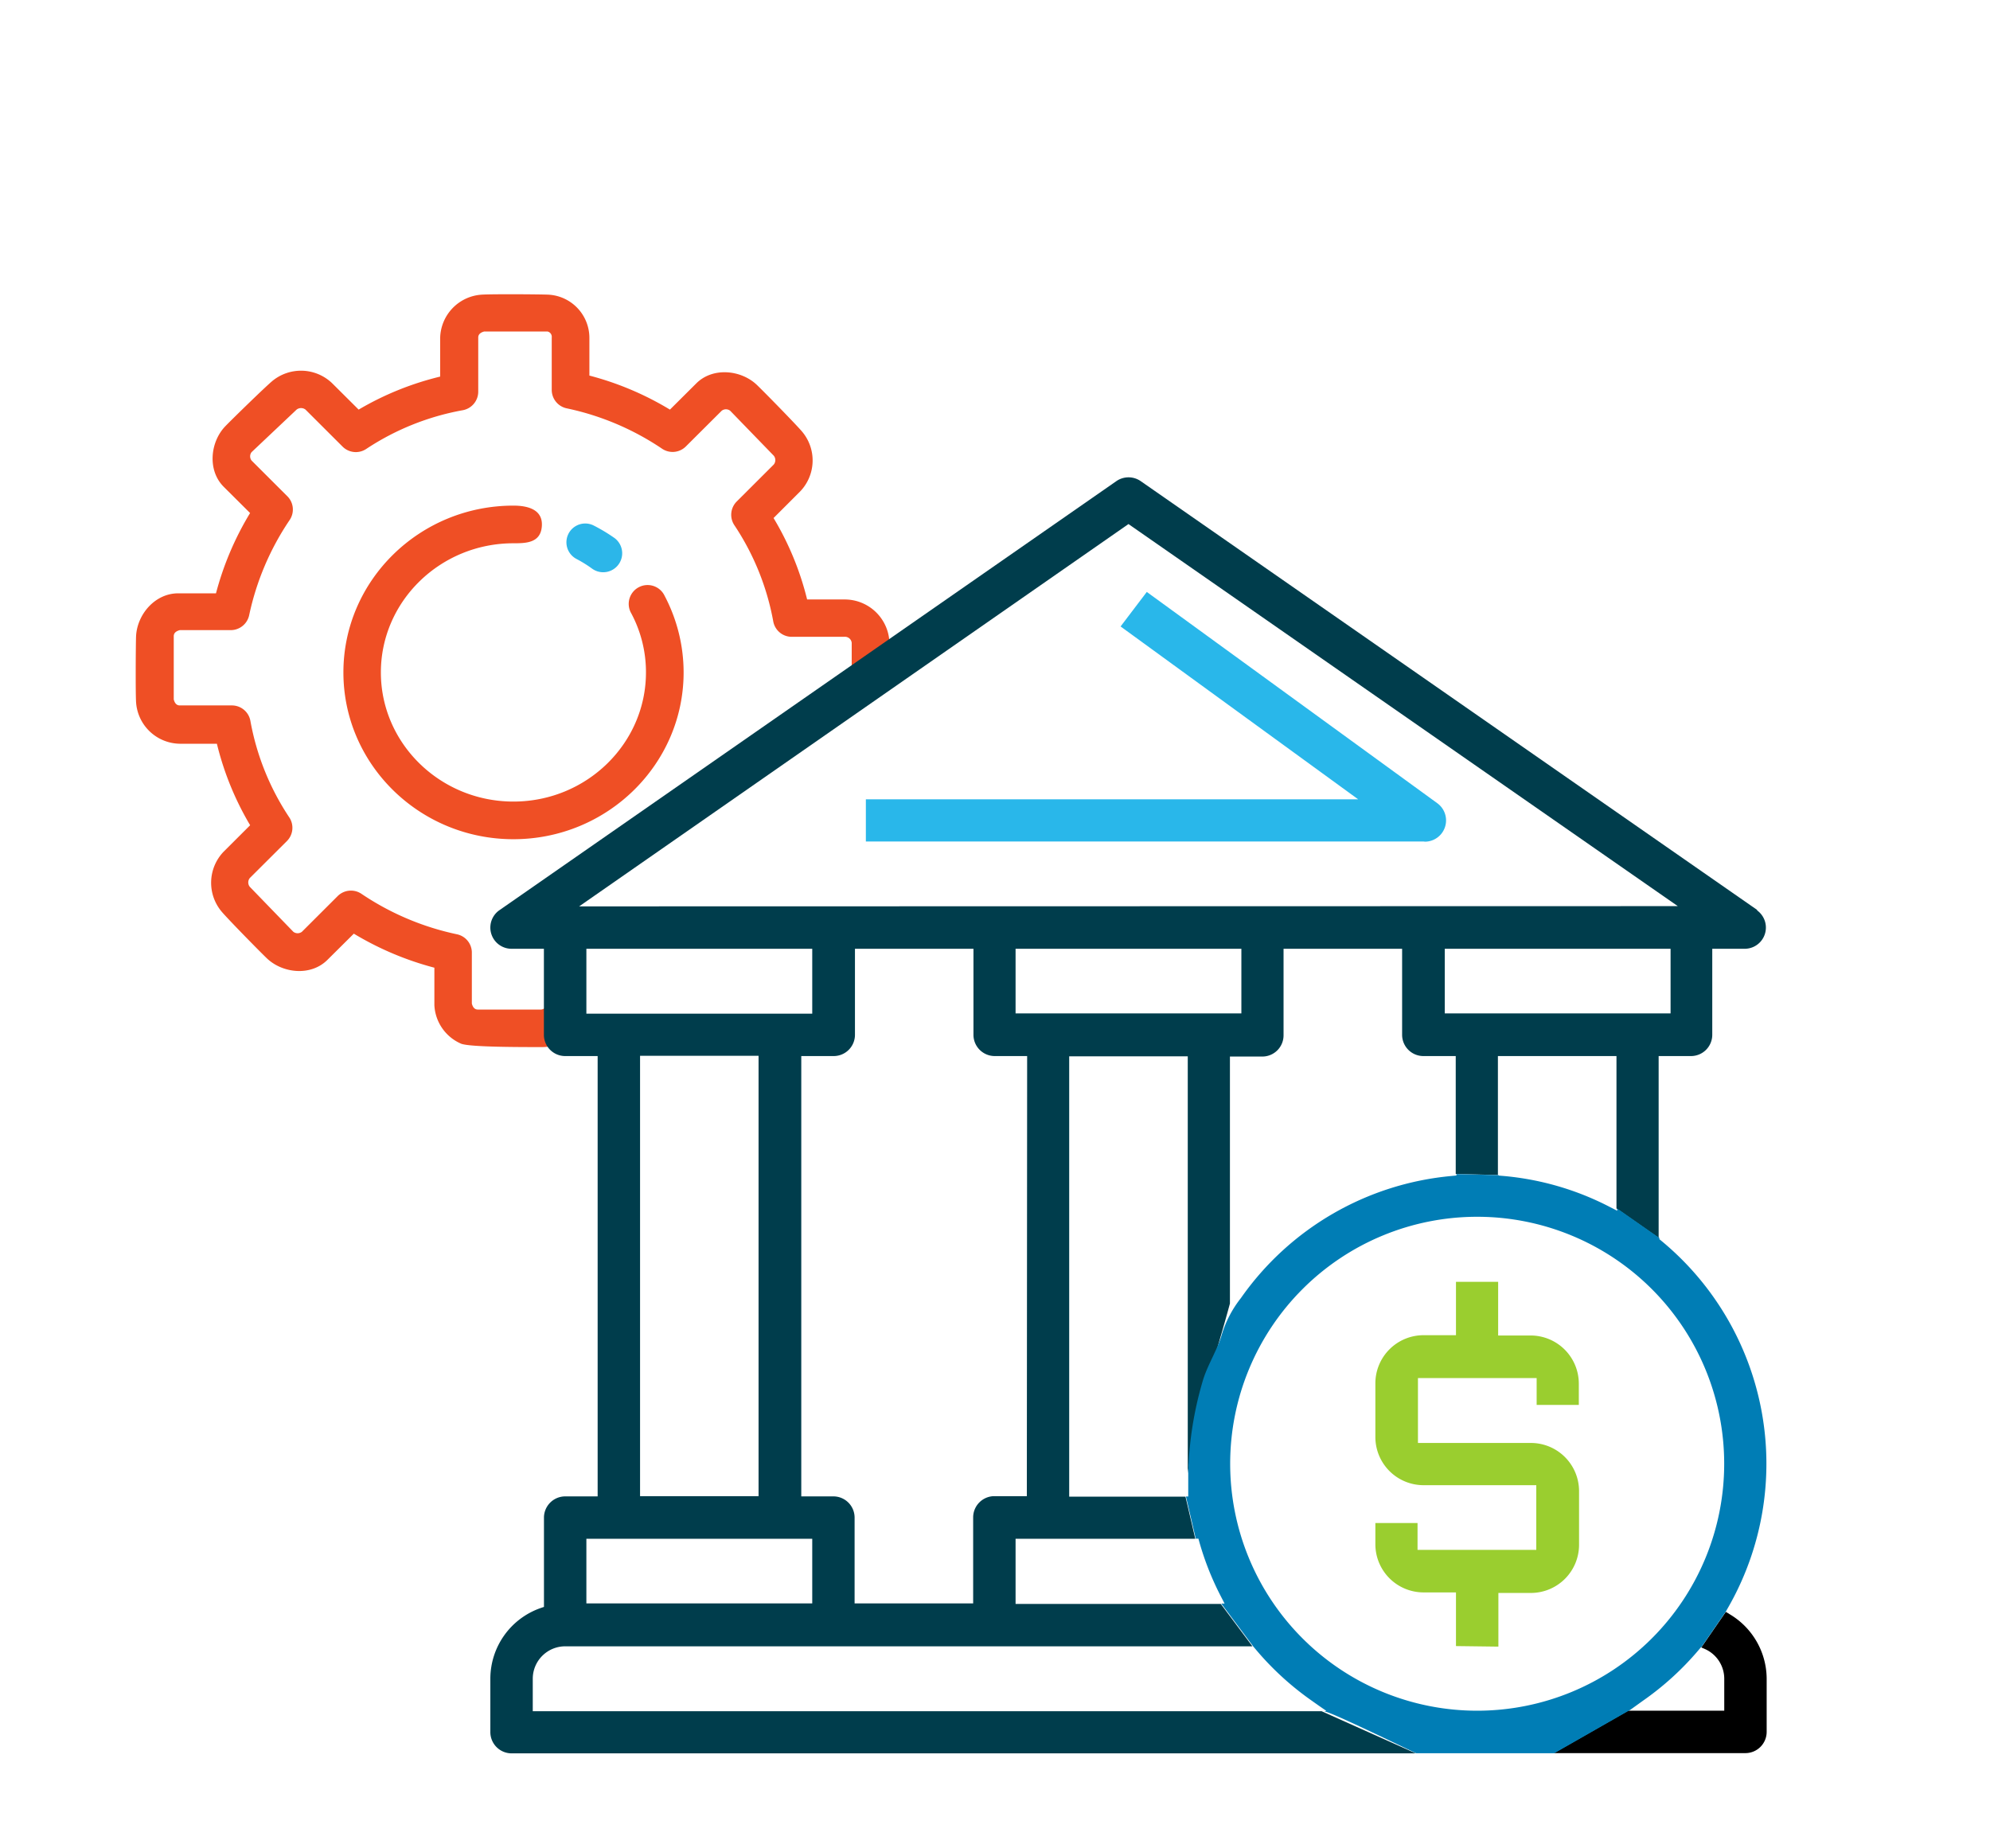 <?xml version="1.0" encoding="UTF-8"?>
<svg xmlns="http://www.w3.org/2000/svg" id="Layer_6" data-name="Layer 6" viewBox="0 0 330.31 306.85">
  <defs>
    <style>.cls-1{fill:#ef4f25;}.cls-2{fill:#2cb6e9;}.cls-3{fill:#003d4c;}.cls-4{fill:#007db5;}.cls-5{fill:#29b7ea;}.cls-6{fill:#9ace2f;}</style>
  </defs>
  <path class="cls-1" d="M85.22,139.32C69.64,139.32,57,126.9,57,111.63S69.64,83.94,85.22,83.94c2.21,0,4.9.55,4.72,3.38s-2.62,2.87-4.72,2.87c-12.13,0-22,9.62-22,21.44s9.87,21.44,22,21.44,22-9.62,22-21.44a20.73,20.73,0,0,0-2.43-9.79,3.13,3.13,0,1,1,5.53-2.92,27.3,27.3,0,0,1,3.15,12.71c0,15.27-12.67,27.69-28.25,27.69Z"></path>
  <path class="cls-2" d="M100.12,95a3.12,3.12,0,0,1-1.83-.59,21.08,21.08,0,0,0-2.61-1.62,3.12,3.12,0,1,1,2.92-5.52A28.72,28.72,0,0,1,102,89.32,3.15,3.15,0,0,1,100.12,95Z"></path>
  <path class="cls-1" d="M94.47,172.13c-1.44-1.5-2.66-3.21-4-4.79a1.49,1.49,0,0,1-.61.26H79.32c-.69,0-.91-.64-1-1h0v-8.45a3.11,3.11,0,0,0-2.49-3.05,45,45,0,0,1-15.8-6.69,3.12,3.12,0,0,0-4,.37l-5.92,5.91a1.17,1.17,0,0,1-1.42,0l-7.23-7.47a1.17,1.17,0,0,1,0-1.45l6.16-6.14a3.12,3.12,0,0,0,.41-3.91,42.51,42.51,0,0,1-6.46-16,3.12,3.12,0,0,0-3.08-2.61H29.84c-.69,0-.91-.65-1-1v-10.5c0-.68.65-.9,1-1H38.3a3.13,3.13,0,0,0,3.06-2.49,44.8,44.8,0,0,1,6.69-15.75,3.11,3.11,0,0,0-.37-4l-5.92-5.91a1.14,1.14,0,0,1,0-1.4L49.23,68a1.21,1.21,0,0,1,1.48,0l6.15,6.14a3.11,3.11,0,0,0,3.9.41,42.73,42.73,0,0,1,16-6.44,3.13,3.13,0,0,0,2.62-3.08v-9c0-.68.64-.9,1-1H90.86a.9.9,0,0,1,.72,1v8.7a3.13,3.13,0,0,0,2.49,3.06,44.79,44.79,0,0,1,15.79,6.68,3.12,3.12,0,0,0,4-.37l5.93-5.91a1.15,1.15,0,0,1,1.41,0l7.24,7.47a1.17,1.17,0,0,1,0,1.45l-6.15,6.14a3.12,3.12,0,0,0-.41,3.92,42.5,42.5,0,0,1,6.46,15.94,3.12,3.12,0,0,0,3.08,2.61h8.71a1.12,1.12,0,0,1,1.24,1v5.47c2.13-.77,4.25-1.56,6.33-2.45,0-1.59,0-3-.11-3.65a7.43,7.43,0,0,0-7.46-6.57h-6.16A48.92,48.92,0,0,0,128.4,86l4.4-4.4a7.43,7.43,0,0,0,.29-10c-1.16-1.34-6.17-6.46-7.45-7.69-2.63-2.52-7.33-3-10.07-.26L111.2,68a50.44,50.44,0,0,0-13.37-5.65V56.13a7.19,7.19,0,0,0-7-7.22c-1.79-.06-9-.1-10.77,0a7.37,7.37,0,0,0-7,7.22v6.39A49.55,49.55,0,0,0,59.53,68l-4.41-4.39a7.47,7.47,0,0,0-10-.29c-1.35,1.16-6.48,6.16-7.72,7.44-2.52,2.62-3,7.33-.26,10.06l4.37,4.35a50.35,50.35,0,0,0-5.66,13.33H29.58c-3.88,0-6.86,3.54-7,7.22-.05,1.79-.09,9,0,10.75a7.38,7.38,0,0,0,7.23,7H36A49.35,49.35,0,0,0,41.52,137l-4.4,4.39a7.45,7.45,0,0,0-.29,10c1.16,1.35,6.17,6.46,7.46,7.7,2.64,2.52,7.32,3,10.06.26L58.73,155a51,51,0,0,0,13.37,5.65v6.22a7.36,7.36,0,0,0,4.42,6.39c1.42.6,10.5.57,13.57.57h0A6.68,6.68,0,0,0,94.47,172.13Z"></path>
  <path class="cls-3" d="M291.72,151.1,189.32,79.86a3.55,3.55,0,0,0-4,0L82.9,151.1a3.52,3.52,0,0,0,2,6.41h5.38V171.8a3.53,3.53,0,0,0,3.52,3.52H99.2v73.1H93.81a3.53,3.53,0,0,0-3.52,3.52v14.82l-.62.22a12.44,12.44,0,0,0-8.28,11.68v8.9a3.53,3.53,0,0,0,3.52,3.52H235l-15.64-7H88.43v-5.38a5.39,5.39,0,0,1,5.38-5.39H207.88l.07.09-5.32-7.13H168.57V255.46H198.4l-1.63-7h-19.3v-73.1h19.68v69.22c1.3-9.84,4.53-19,7-28.18v-41h5.38a3.52,3.52,0,0,0,3.52-3.52V157.51h19.68V171.8a3.53,3.53,0,0,0,3.52,3.52h5.38v19.57l7,.18V175.32h19.68v25.3l7,4.89V175.32h5.38a3.53,3.53,0,0,0,3.52-3.52V157.51h5.39a3.52,3.52,0,0,0,2-6.41ZM97.33,168.28V157.51h37.49v10.77Zm28.58,7v73.1H106.24v-73.1Zm8.91,90.91H97.33V255.46h37.49Zm35.62-17.81h-5.39a3.53,3.53,0,0,0-3.52,3.52v14.29H141.85V251.94a3.52,3.52,0,0,0-3.51-3.52H133v-73.1h5.39a3.53,3.53,0,0,0,3.52-3.52V157.51h19.67V171.8a3.53,3.53,0,0,0,3.52,3.52h5.39Zm35.61-80.14H168.57V157.51h37.48Zm71.24,0H239.81V157.51h37.48ZM96.13,150.47,187.31,87l91.18,63.43Z"></path>
  <path d="M287.23,268.06l-.77-.47-4.07,5.91.58.25a5.4,5.4,0,0,1,3.23,4.91V284H270.28l.22-.15-12.59,7.19h31.81a3.53,3.53,0,0,0,3.52-3.52v-8.9A12.51,12.51,0,0,0,287.23,268.06Z"></path>
  <path class="cls-4" d="M272.71,282.34a48.12,48.12,0,0,0,9.17-8.34l.45-.53.06,0s4.07-5.91,4.06-5.91l.45-.79A48,48,0,0,0,275.77,206l-.34-.28v-.21l-7-4.89V201l-1.36-.7a47.35,47.35,0,0,0-17.47-5.07l-.85-.07v-.07l-7-.18v.24l-.84.08a48,48,0,0,0-34.94,20.27,18.38,18.38,0,0,0-3.19,6.12c-.74,2.54-2.46,5.18-3.17,7.73a58.86,58.86,0,0,0-2.38,15.21v3.88h-.38l1.63,7h.44l.19.68a47.9,47.9,0,0,0,3.45,8.73l.7,1.36h-.55l5.32,7.13.21.25a48.46,48.46,0,0,0,9.47,8.73c.8.57,1.61,1.14,2.42,1.69,0,.05-.22.05-.29.14.27-.35,13.62,6.19,15.22,6.91h22.93l12.59-7.19ZM245.19,284a41,41,0,1,1,41-41A41,41,0,0,1,245.19,284Z"></path>
  <path class="cls-5" d="M236.33,139.7H143.72v-7h81.72L186,104l4.35-5.73,48.24,35.09a3.53,3.53,0,0,1-2.08,6.37Z"></path>
  <path class="cls-6" d="M241.67,273.27v-8.91h-5.38a8,8,0,0,1-8-8v-3.52h7v4.46H255V246.56H236.29a8,8,0,0,1-8-8v-8.9a8,8,0,0,1,8-8h5.38V212.8h7v8.91h5.39a8,8,0,0,1,8,8v3.52h-7v-4.45H235.36v10.77H254.1a8,8,0,0,1,8,8v8.9a8,8,0,0,1-8,8h-5.39v8.91Z"></path>
</svg>
